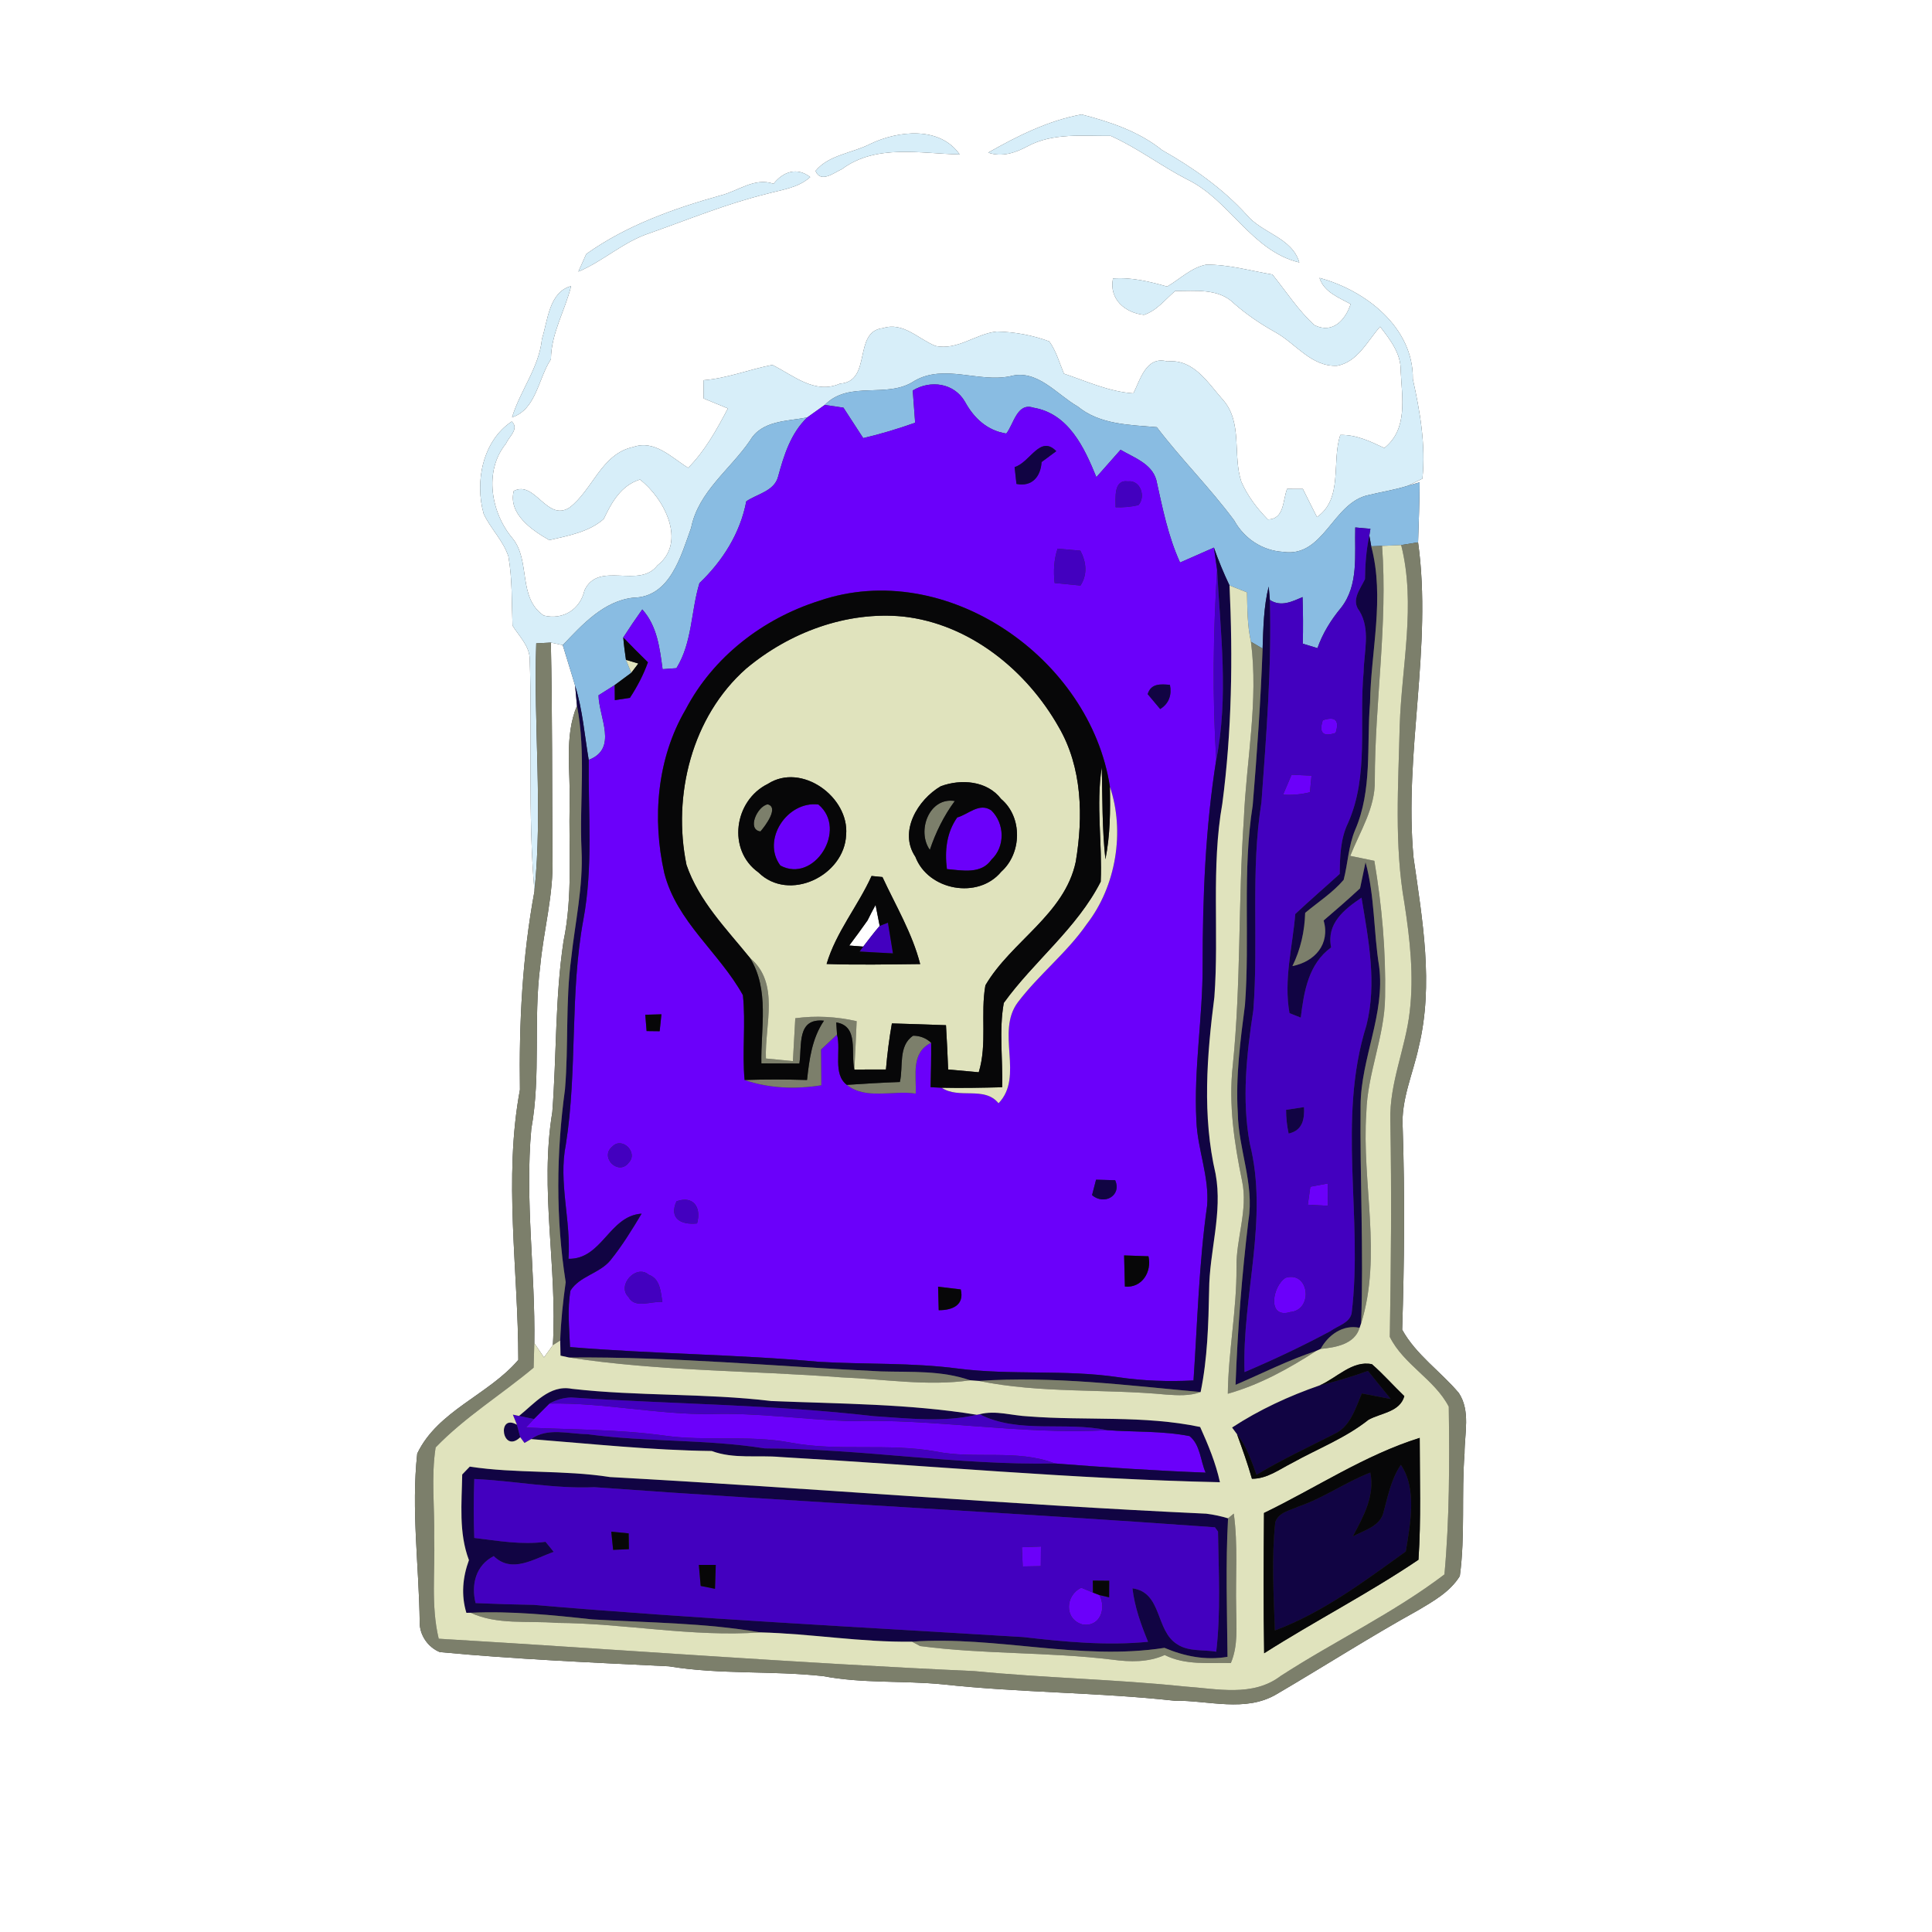 <?xml version="1.0" encoding="UTF-8" ?>
<!DOCTYPE svg PUBLIC "-//W3C//DTD SVG 1.1//EN" "http://www.w3.org/Graphics/SVG/1.1/DTD/svg11.dtd">
<svg width="250pt" height="250pt" viewBox="0 0 250 250" version="1.1" xmlns="http://www.w3.org/2000/svg">
<rect x="0" y="0" width="250" height="250" fill="#333333" stroke="none"/>
<g id="#ffffffff">
<path fill="#ffffff" opacity="1.00" d=" M 0.00 0.00 L 250.00 0.00 L 250.00 250.00 L 0.00 250.00 L 0.00 0.00 M 127.87 19.75 C 129.64 20.36 131.38 19.78 132.95 18.94 C 136.23 17.15 140.12 17.62 143.72 17.58 C 147.19 19.13 150.24 21.48 153.63 23.22 C 159.13 25.88 161.94 32.48 168.13 33.96 C 167.17 30.72 163.30 30.20 161.30 27.78 C 158.17 24.35 154.39 21.70 150.37 19.42 C 147.36 17.00 143.65 15.77 139.96 14.81 C 135.66 15.59 131.65 17.60 127.87 19.75 M 112.62 18.62 C 110.30 19.82 107.21 20.04 105.53 22.12 C 106.21 23.76 107.95 22.32 108.94 21.89 C 113.35 18.60 119.09 19.88 124.18 19.98 C 121.60 16.30 116.21 16.90 112.62 18.62 M 100.10 23.78 C 97.60 22.91 95.49 24.76 93.16 25.31 C 87.09 27.02 81.04 29.18 75.86 32.87 C 75.61 33.44 75.10 34.58 74.84 35.15 C 78.07 33.79 80.68 31.28 84.04 30.18 C 89.06 28.41 94.01 26.37 99.20 25.09 C 101.13 24.55 103.29 24.33 104.84 22.91 C 103.12 21.58 101.33 22.22 100.10 23.78 M 151.03 37.08 C 148.75 36.43 146.41 35.86 144.02 36.04 C 143.49 38.68 145.56 40.49 148.03 40.74 C 149.68 40.20 150.79 38.74 152.07 37.65 C 154.63 37.67 157.66 37.27 159.66 39.25 C 161.29 40.69 163.10 41.91 165.00 42.97 C 167.66 44.43 169.67 47.48 173.01 47.33 C 175.68 46.85 176.94 44.12 178.59 42.27 C 179.88 43.96 181.30 45.73 181.25 47.99 C 181.41 51.42 182.23 55.52 179.13 57.97 C 177.33 57.12 175.48 56.23 173.44 56.28 C 172.27 59.77 173.84 64.50 170.42 66.91 C 169.80 65.70 169.19 64.48 168.59 63.27 C 168.08 63.27 167.06 63.26 166.55 63.26 C 165.97 64.76 166.22 67.17 164.06 67.22 C 162.66 65.79 161.43 64.18 160.63 62.34 C 159.48 58.91 160.83 54.67 158.26 51.75 C 156.31 49.56 154.47 46.42 151.06 46.77 C 148.32 46.02 147.58 49.07 146.66 50.90 C 143.51 50.69 140.62 49.34 137.67 48.35 C 137.09 46.94 136.67 45.43 135.78 44.18 C 133.61 43.37 131.30 42.95 128.98 42.90 C 126.26 43.19 123.90 45.38 121.04 44.76 C 118.82 43.86 116.87 41.62 114.26 42.46 C 110.31 42.88 112.91 49.36 108.70 49.64 C 105.44 51.08 102.67 48.57 99.94 47.22 C 96.95 47.80 94.09 48.96 91.03 49.20 C 91.04 49.79 91.05 50.97 91.05 51.56 C 92.10 51.99 93.14 52.42 94.19 52.85 C 92.75 55.58 91.24 58.33 89.05 60.54 C 86.91 59.22 84.72 56.87 81.95 57.84 C 77.80 58.72 76.71 63.40 73.68 65.69 C 70.76 67.55 69.22 62.10 66.48 63.53 C 65.73 66.50 68.86 68.63 71.08 69.89 C 73.50 69.33 76.23 68.84 78.12 67.16 C 79.16 64.98 80.36 62.82 82.81 62.05 C 85.94 64.47 88.93 70.16 85.06 73.17 C 82.70 76.27 77.48 72.51 75.64 76.37 C 75.08 78.87 72.85 80.26 70.36 79.65 C 66.95 77.32 68.70 72.58 66.33 69.67 C 63.52 66.34 62.58 60.93 65.48 57.40 C 65.83 56.51 67.24 55.50 66.22 54.54 C 62.46 57.04 61.41 62.32 62.59 66.50 C 63.50 68.43 65.13 69.97 65.79 72.01 C 66.31 74.96 66.20 77.97 66.32 80.95 C 67.13 82.27 68.41 83.47 68.54 85.09 C 68.89 95.15 68.28 105.30 69.16 115.32 C 67.59 123.80 67.15 132.38 67.28 141.00 C 65.13 152.54 67.07 164.36 67.07 175.97 C 63.20 180.51 56.64 182.54 53.99 188.09 C 53.20 195.33 54.22 202.66 54.31 209.93 C 54.29 211.58 55.38 213.16 56.91 213.78 C 66.77 214.71 76.67 215.13 86.56 215.62 C 93.16 216.71 99.88 216.16 106.52 216.89 C 111.61 217.86 116.82 217.45 121.96 217.95 C 131.93 219.04 141.99 218.98 151.96 220.07 C 156.36 220.01 161.18 221.63 165.22 219.21 C 171.32 215.64 177.28 211.81 183.48 208.38 C 185.48 207.19 187.65 205.98 188.90 203.94 C 189.61 198.68 189.10 193.35 189.51 188.07 C 189.51 185.48 190.30 182.57 188.77 180.25 C 186.41 177.46 183.22 175.29 181.44 172.06 C 181.72 163.37 181.79 154.66 181.51 145.97 C 181.26 142.32 182.85 138.94 183.59 135.45 C 185.54 127.37 184.06 119.04 182.91 110.97 C 181.65 97.36 185.38 83.75 183.50 70.18 C 183.59 67.59 183.68 65.00 183.70 62.41 L 182.16 62.86 C 182.63 62.63 183.59 62.17 184.06 61.94 C 184.50 57.57 183.76 53.29 182.82 49.05 C 182.91 42.35 176.68 37.56 170.74 35.96 C 171.34 37.81 173.22 38.48 174.77 39.35 C 174.10 41.41 172.45 43.23 170.10 42.08 C 167.98 40.16 166.44 37.73 164.65 35.52 C 161.80 35.04 158.97 34.21 156.06 34.25 C 154.14 34.63 152.68 36.12 151.03 37.08 M 70.13 43.85 C 69.76 47.56 67.32 50.51 66.26 54.00 C 69.40 52.98 69.64 48.97 71.29 46.48 C 71.32 43.11 73.11 40.21 73.90 37.02 C 71.04 37.80 70.89 41.46 70.13 43.85 Z" />
<path fill="#ffffff" opacity="1.00" d=" M 71.28 83.15 C 71.79 83.25 72.31 83.36 72.82 83.48 C 73.34 85.23 73.91 86.97 74.42 88.73 C 74.48 89.37 74.60 90.66 74.66 91.31 C 72.99 95.35 73.84 99.76 73.71 103.99 C 73.58 109.93 74.14 115.94 72.92 121.79 C 71.82 129.11 72.03 136.54 71.47 143.90 C 69.81 153.91 72.14 163.99 71.54 174.06 C 71.26 174.46 70.68 175.25 70.39 175.65 C 70.08 175.19 69.45 174.26 69.14 173.80 C 69.28 164.57 67.91 155.32 68.75 146.09 C 70.01 139.13 69.00 132.03 69.90 125.04 C 70.34 120.36 71.64 115.77 71.49 111.04 C 71.43 101.74 71.48 92.44 71.28 83.15 Z" />
<path fill="#ffffff" opacity="1.00" d=" M 112.26 119.10 C 112.59 118.43 112.93 117.76 113.30 117.10 C 113.43 117.78 113.70 119.14 113.83 119.81 C 113.08 120.67 112.40 121.59 111.70 122.49 C 111.25 122.46 110.34 122.38 109.89 122.35 C 110.69 121.28 111.49 120.20 112.26 119.10 Z" />
</g>
<g id="#d7eef9ff">
<path fill="#d7eef9" opacity="1.00" d=" M 127.87 19.75 C 131.65 17.60 135.66 15.59 139.96 14.81 C 143.65 15.77 147.36 17.00 150.37 19.42 C 154.39 21.70 158.17 24.35 161.30 27.78 C 163.30 30.20 167.17 30.72 168.13 33.96 C 161.94 32.48 159.13 25.88 153.63 23.22 C 150.24 21.48 147.19 19.13 143.72 17.58 C 140.12 17.62 136.23 17.15 132.95 18.94 C 131.38 19.78 129.64 20.36 127.87 19.75 Z" />
<path fill="#d7eef9" opacity="1.00" d=" M 112.62 18.62 C 116.21 16.90 121.60 16.30 124.18 19.98 C 119.09 19.88 113.35 18.60 108.94 21.89 C 107.95 22.32 106.21 23.76 105.53 22.12 C 107.21 20.04 110.30 19.82 112.62 18.62 Z" />
<path fill="#d7eef9" opacity="1.00" d=" M 100.10 23.78 C 101.33 22.22 103.12 21.58 104.84 22.91 C 103.29 24.33 101.13 24.55 99.20 25.09 C 94.01 26.37 89.06 28.41 84.04 30.18 C 80.68 31.28 78.07 33.79 74.84 35.15 C 75.10 34.58 75.61 33.44 75.86 32.87 C 81.04 29.18 87.09 27.02 93.16 25.31 C 95.49 24.76 97.60 22.91 100.10 23.78 Z" />
<path fill="#d7eef9" opacity="1.00" d=" M 151.03 37.08 C 152.68 36.12 154.14 34.63 156.06 34.25 C 158.97 34.21 161.80 35.04 164.65 35.52 C 166.44 37.73 167.98 40.16 170.10 42.08 C 172.45 43.23 174.10 41.41 174.77 39.35 C 173.22 38.48 171.34 37.81 170.74 35.96 C 176.68 37.56 182.91 42.35 182.82 49.05 C 183.76 53.29 184.50 57.57 184.06 61.94 C 183.59 62.17 182.63 62.63 182.16 62.86 C 180.50 63.39 178.77 63.65 177.09 64.06 C 172.42 65.03 171.32 72.21 166.02 71.41 C 163.33 71.25 160.98 69.67 159.70 67.34 C 156.59 63.14 152.86 59.44 149.69 55.28 C 146.17 54.97 142.33 54.96 139.46 52.60 C 136.71 51.03 134.21 47.71 130.70 48.69 C 126.60 49.53 122.20 47.06 118.34 49.28 C 114.79 51.67 109.92 49.15 106.72 52.40 C 105.96 52.93 105.20 53.48 104.45 54.02 C 101.85 54.52 98.57 54.39 97.05 57.01 C 94.48 60.77 90.37 63.61 89.43 68.31 C 88.11 71.95 86.71 77.28 81.96 77.34 C 78.12 77.76 75.34 80.83 72.82 83.48 C 72.31 83.36 71.79 83.25 71.28 83.15 L 69.39 83.25 C 69.03 93.93 70.25 104.67 69.16 115.32 C 68.28 105.30 68.89 95.15 68.54 85.09 C 68.41 83.47 67.13 82.27 66.32 80.95 C 66.20 77.97 66.31 74.96 65.79 72.01 C 65.13 69.97 63.50 68.43 62.59 66.50 C 61.41 62.32 62.46 57.04 66.22 54.54 C 67.24 55.50 65.83 56.51 65.48 57.40 C 62.58 60.93 63.52 66.34 66.33 69.67 C 68.70 72.58 66.95 77.32 70.36 79.65 C 72.85 80.26 75.08 78.87 75.64 76.37 C 77.48 72.51 82.70 76.27 85.06 73.17 C 88.93 70.16 85.94 64.47 82.81 62.05 C 80.36 62.82 79.16 64.98 78.12 67.16 C 76.23 68.84 73.50 69.33 71.08 69.89 C 68.86 68.63 65.73 66.50 66.48 63.53 C 69.22 62.10 70.76 67.55 73.68 65.69 C 76.71 63.40 77.80 58.72 81.95 57.84 C 84.72 56.87 86.91 59.22 89.05 60.54 C 91.24 58.33 92.75 55.58 94.19 52.85 C 93.14 52.42 92.10 51.99 91.05 51.56 C 91.05 50.97 91.04 49.79 91.03 49.20 C 94.09 48.96 96.95 47.80 99.94 47.22 C 102.67 48.57 105.44 51.08 108.70 49.64 C 112.91 49.36 110.31 42.88 114.26 42.46 C 116.87 41.62 118.82 43.86 121.04 44.76 C 123.90 45.38 126.26 43.19 128.98 42.90 C 131.30 42.95 133.61 43.37 135.78 44.18 C 136.67 45.43 137.09 46.94 137.67 48.35 C 140.62 49.34 143.51 50.69 146.66 50.90 C 147.58 49.07 148.32 46.02 151.06 46.77 C 154.47 46.42 156.31 49.56 158.26 51.75 C 160.83 54.67 159.48 58.91 160.63 62.34 C 161.43 64.18 162.66 65.79 164.06 67.22 C 166.22 67.17 165.97 64.76 166.55 63.26 C 167.06 63.26 168.08 63.27 168.59 63.27 C 169.19 64.48 169.80 65.70 170.42 66.91 C 173.84 64.50 172.27 59.77 173.44 56.28 C 175.48 56.23 177.33 57.12 179.13 57.97 C 182.23 55.52 181.41 51.42 181.25 47.99 C 181.30 45.73 179.88 43.96 178.59 42.27 C 176.94 44.12 175.68 46.85 173.01 47.33 C 169.67 47.48 167.66 44.43 165.00 42.97 C 163.10 41.91 161.29 40.69 159.66 39.25 C 157.66 37.27 154.63 37.67 152.07 37.65 C 150.79 38.74 149.68 40.20 148.03 40.74 C 145.56 40.49 143.49 38.68 144.02 36.04 C 146.41 35.86 148.75 36.43 151.03 37.08 Z" />
<path fill="#d7eef9" opacity="1.00" d=" M 70.13 43.85 C 70.89 41.46 71.04 37.80 73.90 37.02 C 73.11 40.21 71.32 43.11 71.29 46.48 C 69.64 48.97 69.40 52.98 66.26 54.00 C 67.32 50.51 69.76 47.56 70.13 43.85 Z" />
</g>
<g id="#89bce2ff">
<path fill="#89bce2" opacity="1.00" d=" M 118.34 49.28 C 122.20 47.06 126.60 49.53 130.70 48.69 C 134.21 47.71 136.71 51.03 139.46 52.60 C 142.33 54.96 146.17 54.97 149.69 55.28 C 152.86 59.44 156.59 63.14 159.70 67.34 C 160.98 69.67 163.33 71.25 166.02 71.41 C 171.32 72.21 172.42 65.03 177.09 64.06 C 178.77 63.65 180.50 63.39 182.16 62.86 L 183.70 62.41 C 183.68 65.00 183.59 67.59 183.50 70.18 C 182.95 70.27 181.86 70.44 181.31 70.53 C 180.69 70.56 179.46 70.61 178.84 70.64 L 177.44 70.69 L 177.19 69.30 C 177.22 69.08 177.29 68.65 177.33 68.43 C 176.84 68.39 175.86 68.30 175.37 68.25 C 175.27 71.75 175.85 75.73 173.51 78.67 C 172.22 80.23 171.15 81.95 170.48 83.87 C 170.00 83.73 169.05 83.44 168.58 83.29 C 168.63 81.28 168.62 79.27 168.55 77.26 C 167.19 77.85 165.75 78.57 164.32 77.63 L 164.17 75.90 C 163.51 78.52 163.48 81.24 163.38 83.93 L 161.87 83.04 C 161.40 80.94 161.41 78.79 161.36 76.65 C 160.80 76.43 159.66 75.98 159.10 75.76 C 158.34 74.16 157.66 72.53 157.08 70.86 C 155.62 71.50 154.16 72.15 152.70 72.79 C 151.15 69.39 150.43 65.74 149.63 62.12 C 149.04 59.98 146.71 59.21 145.00 58.20 C 143.96 59.38 142.91 60.56 141.87 61.74 C 140.31 57.91 138.28 53.51 133.71 52.75 C 131.59 52.05 131.17 54.93 130.21 56.10 C 127.74 55.71 126.03 54.11 124.87 51.99 C 123.47 49.56 120.42 49.13 118.11 50.53 C 118.22 51.92 118.32 53.31 118.42 54.70 C 116.22 55.48 113.98 56.16 111.70 56.69 C 110.85 55.38 109.99 54.07 109.14 52.75 C 108.53 52.67 107.32 52.49 106.72 52.40 C 109.92 49.15 114.79 51.67 118.34 49.28 Z" />
<path fill="#89bce2" opacity="1.00" d=" M 97.05 57.01 C 98.57 54.39 101.85 54.52 104.45 54.02 C 102.31 56.08 101.44 58.91 100.68 61.69 C 100.19 63.56 97.97 63.91 96.57 64.87 C 95.78 69.00 93.52 72.58 90.51 75.45 C 89.40 79.08 89.60 83.11 87.53 86.46 C 87.08 86.49 86.19 86.56 85.74 86.59 C 85.37 83.87 85.04 80.99 83.11 78.86 C 82.26 80.05 81.44 81.26 80.65 82.49 C 80.73 83.46 80.86 84.42 81.00 85.38 C 81.18 85.80 81.52 86.64 81.69 87.06 C 80.97 87.59 80.26 88.12 79.54 88.65 C 79.02 88.98 77.97 89.64 77.45 89.97 C 77.50 92.84 80.00 96.87 76.18 98.33 C 75.64 95.12 75.39 91.85 74.42 88.73 C 73.91 86.97 73.34 85.23 72.82 83.48 C 75.34 80.83 78.12 77.76 81.96 77.34 C 86.71 77.28 88.11 71.95 89.43 68.31 C 90.37 63.61 94.48 60.77 97.05 57.01 Z" />
</g>
<g id="#6b00faff">
<path fill="#6b00fa" opacity="1.00" d=" M 118.11 50.53 C 120.42 49.13 123.47 49.56 124.87 51.99 C 126.03 54.11 127.74 55.71 130.21 56.10 C 131.17 54.93 131.59 52.05 133.71 52.75 C 138.28 53.51 140.31 57.91 141.87 61.74 C 142.91 60.56 143.96 59.38 145.00 58.20 C 146.71 59.21 149.04 59.98 149.63 62.12 C 150.43 65.74 151.15 69.39 152.70 72.79 C 154.16 72.15 155.62 71.50 157.08 70.86 C 157.18 71.58 157.39 73.00 157.49 73.72 C 156.99 81.90 156.87 90.12 157.38 98.31 C 155.98 107.14 155.62 116.08 155.62 125.00 C 155.64 131.67 154.46 138.31 154.81 144.99 C 154.94 148.71 156.51 152.28 156.20 156.02 C 155.14 163.51 154.95 171.09 154.44 178.63 C 151.19 178.80 147.92 178.69 144.69 178.21 C 137.82 177.19 130.83 177.98 123.94 177.09 C 117.99 176.31 111.98 176.57 106.00 176.22 C 95.28 175.24 84.50 175.21 73.76 174.31 C 73.67 171.88 73.39 169.42 73.82 167.00 C 75.00 165.13 77.57 164.79 78.97 163.10 C 80.50 161.21 81.78 159.13 83.02 157.05 C 78.83 157.32 77.91 162.98 73.56 162.89 C 73.91 157.93 72.23 153.02 73.22 148.09 C 74.74 138.45 73.71 128.60 75.49 118.98 C 76.76 112.17 76.10 105.21 76.18 98.33 C 80.00 96.87 77.50 92.84 77.45 89.97 C 77.97 89.64 79.02 88.98 79.54 88.65 C 79.54 89.14 79.56 90.11 79.56 90.60 C 80.05 90.53 81.02 90.38 81.51 90.30 C 82.45 88.86 83.26 87.33 83.84 85.70 C 82.76 84.65 81.70 83.58 80.65 82.49 C 81.44 81.26 82.26 80.05 83.11 78.86 C 85.04 80.99 85.37 83.87 85.74 86.59 C 86.19 86.56 87.08 86.49 87.53 86.46 C 89.60 83.11 89.40 79.08 90.51 75.45 C 93.52 72.58 95.78 69.00 96.57 64.87 C 97.97 63.91 100.19 63.56 100.68 61.69 C 101.44 58.91 102.31 56.08 104.45 54.02 C 105.20 53.48 105.96 52.93 106.72 52.40 C 107.32 52.49 108.53 52.67 109.14 52.75 C 109.99 54.07 110.85 55.38 111.70 56.69 C 113.98 56.16 116.22 55.48 118.42 54.70 C 118.32 53.31 118.22 51.92 118.11 50.53 M 131.29 60.44 C 131.35 60.99 131.47 62.08 131.53 62.62 C 133.53 63.02 134.66 61.69 134.78 59.79 C 135.26 59.43 136.21 58.73 136.68 58.38 C 134.58 56.22 133.30 59.85 131.29 60.44 M 144.36 65.64 C 145.36 65.68 146.34 65.59 147.31 65.36 C 148.30 64.27 147.57 62.09 145.96 62.29 C 144.07 62.02 144.37 64.46 144.36 65.64 M 136.85 71.00 C 136.37 72.44 136.30 73.94 136.47 75.44 C 137.58 75.54 138.69 75.65 139.81 75.77 C 140.75 74.33 140.57 72.73 139.80 71.26 C 139.06 71.19 137.59 71.07 136.85 71.00 M 105.99 77.75 C 98.72 80.05 92.28 85.01 88.72 91.81 C 85.01 98.13 84.37 105.92 85.96 112.97 C 87.56 119.28 93.10 123.28 96.13 128.77 C 96.52 132.41 96.01 136.10 96.35 139.75 C 99.54 140.85 102.98 140.96 106.28 140.43 C 106.26 138.89 106.25 137.35 106.24 135.81 C 106.76 135.33 107.79 134.36 108.31 133.87 C 108.87 135.95 107.72 138.97 109.58 140.38 C 112.03 142.35 115.58 141.05 118.49 141.51 C 118.60 139.13 117.83 136.24 120.49 134.93 C 120.51 136.85 120.46 138.76 120.42 140.68 C 120.78 140.70 121.49 140.73 121.85 140.75 C 124.09 142.27 127.37 140.50 129.21 142.76 C 132.56 139.30 128.80 133.54 131.72 129.68 C 134.44 126.09 138.07 123.28 140.63 119.57 C 144.43 114.68 145.58 107.56 143.62 101.80 C 141.09 85.17 122.40 72.13 105.99 77.75 M 148.51 89.82 C 148.92 90.30 149.73 91.27 150.13 91.75 C 151.29 91.02 151.64 89.90 151.39 88.62 C 150.22 88.52 148.94 88.40 148.51 89.82 M 83.50 131.31 C 83.54 131.84 83.63 132.89 83.67 133.42 C 84.10 133.42 84.94 133.44 85.36 133.44 C 85.42 132.90 85.53 131.80 85.59 131.25 C 85.06 131.27 84.02 131.30 83.50 131.31 M 79.24 148.36 C 77.53 149.74 80.05 152.21 81.36 150.44 C 82.62 149.15 80.51 147.04 79.24 148.36 M 141.83 152.65 C 141.70 153.15 141.44 154.15 141.31 154.65 C 142.89 156.01 145.18 154.70 144.30 152.72 C 143.47 152.69 142.65 152.67 141.83 152.65 M 87.54 155.45 C 86.55 157.63 88.07 158.54 90.20 158.31 C 90.80 156.18 89.67 154.67 87.54 155.45 M 145.46 162.45 C 145.49 163.79 145.52 165.13 145.56 166.48 C 147.78 166.70 149.07 164.56 148.61 162.56 C 147.56 162.52 146.51 162.48 145.46 162.45 M 81.32 167.82 C 82.15 169.41 84.32 168.32 85.71 168.48 C 85.50 167.20 85.44 165.47 83.96 164.96 C 82.33 163.53 79.78 166.31 81.32 167.82 M 121.39 166.50 C 121.41 167.51 121.44 168.53 121.47 169.54 C 123.24 169.55 124.82 168.88 124.32 166.85 C 123.34 166.73 122.37 166.62 121.39 166.50 Z" />
<path fill="#6b00fa" opacity="1.00" d=" M 171.17 93.20 C 172.80 92.66 173.35 93.21 172.83 94.84 C 171.19 95.38 170.64 94.83 171.17 93.20 Z" />
<path fill="#6b00fa" opacity="1.00" d=" M 167.13 100.25 C 167.78 100.28 169.07 100.34 169.71 100.37 C 169.66 100.91 169.55 101.98 169.50 102.52 C 168.36 102.80 167.20 102.91 166.03 102.83 C 166.39 101.97 166.76 101.11 167.13 100.25 Z" />
<path fill="#6b00fa" opacity="1.00" d=" M 100.98 112.00 C 98.52 108.70 101.83 103.62 105.90 104.10 C 109.76 107.32 105.35 114.37 100.98 112.00 Z" />
<path fill="#6b00fa" opacity="1.00" d=" M 123.86 105.78 C 125.30 105.39 126.71 103.81 128.27 104.86 C 130.01 106.55 130.10 109.55 128.29 111.24 C 126.97 113.16 124.50 112.63 122.53 112.46 C 122.23 110.12 122.47 107.76 123.86 105.78 Z" />
<path fill="#6b00fa" opacity="1.00" d=" M 169.56 153.56 C 170.12 153.46 171.25 153.25 171.81 153.14 C 171.81 153.86 171.83 155.30 171.83 156.03 C 171.18 155.99 169.88 155.92 169.23 155.89 C 169.31 155.31 169.48 154.14 169.56 153.56 Z" />
<path fill="#6b00fa" opacity="1.00" d=" M 166.36 165.34 C 169.42 164.42 169.98 169.51 166.96 169.78 C 163.89 170.70 164.66 166.39 166.36 165.34 Z" />
<path fill="#6b00fa" opacity="1.00" d=" M 71.09 181.62 C 78.11 181.48 85.02 183.06 92.03 182.98 C 98.02 182.79 103.96 183.69 109.94 183.89 C 121.06 183.54 132.10 185.69 143.24 185.06 C 146.80 185.32 150.41 185.14 153.93 185.83 C 155.33 186.96 155.33 189.01 156.01 190.56 C 149.50 190.31 142.99 189.88 136.49 189.37 C 131.57 187.48 126.18 188.86 121.09 187.82 C 114.86 186.70 108.48 187.85 102.26 186.67 C 96.89 185.66 91.40 186.53 86.00 185.77 C 80.05 184.95 74.04 185.00 68.06 184.72 C 68.32 184.44 68.83 183.89 69.09 183.62 C 69.59 183.12 70.59 182.12 71.09 181.62 Z" />
<path fill="#6b00fa" opacity="1.00" d=" M 132.23 200.21 C 132.85 200.18 134.08 200.14 134.70 200.12 C 134.70 200.75 134.69 202.03 134.68 202.66 C 134.10 202.67 132.93 202.69 132.34 202.70 C 132.31 202.07 132.26 200.83 132.23 200.21 Z" />
<path fill="#6b00fa" opacity="1.00" d=" M 140.05 210.20 C 137.68 209.51 137.84 206.42 139.92 205.45 L 141.43 206.08 C 141.64 206.16 142.05 206.32 142.26 206.40 C 143.20 208.14 142.34 210.60 140.05 210.20 Z" />
</g>
<g id="#110443ff">
<path fill="#110443" opacity="1.00" d=" M 131.29 60.44 C 133.30 59.85 134.58 56.22 136.68 58.38 C 136.21 58.73 135.26 59.43 134.78 59.79 C 134.66 61.69 133.53 63.02 131.53 62.62 C 131.47 62.08 131.35 60.99 131.29 60.44 Z" />
<path fill="#110443" opacity="1.00" d=" M 176.63 74.94 C 176.65 73.05 176.79 71.16 177.19 69.30 L 177.44 70.69 C 179.21 77.39 177.39 84.21 177.28 90.98 C 176.83 96.45 177.60 102.24 175.35 107.40 C 174.49 109.46 174.42 111.71 173.87 113.85 C 172.45 115.52 170.57 116.72 168.89 118.12 C 168.82 120.51 168.30 122.85 167.24 125.01 C 170.14 124.43 172.14 122.18 171.28 119.11 C 172.87 117.75 174.45 116.38 175.99 114.95 C 176.17 114.11 176.52 112.42 176.70 111.57 C 177.91 115.96 177.73 120.57 178.46 125.05 C 179.26 131.21 176.10 136.94 176.06 143.04 C 175.96 152.44 176.47 161.84 176.13 171.24 L 175.93 171.82 C 173.79 171.36 171.87 172.74 170.89 174.55 L 170.33 174.80 C 166.73 175.99 163.35 177.71 159.88 179.20 C 160.14 172.08 160.70 164.97 161.55 157.90 C 162.32 153.18 160.24 148.69 160.17 144.02 C 159.88 139.33 160.50 134.66 161.10 130.03 C 161.75 121.44 160.74 112.76 162.10 104.21 C 162.66 97.46 163.13 90.70 163.38 83.93 C 163.48 81.24 163.51 78.52 164.17 75.90 L 164.32 77.63 C 164.56 86.38 163.86 95.11 163.23 103.82 C 161.80 112.73 162.87 121.77 162.18 130.72 C 161.31 136.41 160.67 142.25 161.72 147.97 C 164.19 157.75 160.71 167.66 161.04 177.55 C 164.82 175.94 168.53 174.19 172.15 172.25 C 173.08 171.55 174.60 171.24 174.90 169.95 C 176.41 157.58 172.99 144.83 176.81 132.70 C 178.20 127.24 177.08 121.60 176.18 116.16 C 173.92 117.68 171.62 119.52 172.25 122.59 C 169.31 124.74 168.73 128.29 168.32 131.68 C 167.96 131.53 167.22 131.24 166.86 131.10 C 166.09 126.76 167.25 122.55 167.61 118.27 C 169.49 116.51 171.45 114.82 173.36 113.08 C 173.39 110.85 173.44 108.56 174.43 106.51 C 177.17 100.36 175.84 93.47 176.45 86.98 C 176.50 84.34 177.37 81.48 175.91 79.06 C 174.79 77.66 176.02 76.23 176.63 74.94 Z" />
<path fill="#110443" opacity="1.00" d=" M 157.08 70.86 C 157.66 72.53 158.34 74.16 159.10 75.76 C 159.54 85.17 159.40 94.63 158.17 103.98 C 156.70 112.25 157.76 120.69 157.14 129.01 C 156.17 136.59 155.55 144.40 157.30 151.91 C 158.23 156.95 156.48 161.94 156.46 166.98 C 156.37 171.38 156.25 175.80 155.36 180.13 C 145.82 179.26 136.26 178.04 126.66 178.69 C 126.38 178.67 125.82 178.63 125.54 178.61 C 121.83 177.31 117.88 177.57 114.02 177.46 C 100.56 176.83 87.11 175.54 73.63 175.66 C 73.35 175.60 72.80 175.48 72.53 175.42 C 72.52 174.93 72.50 173.95 72.49 173.46 C 72.58 170.93 72.85 168.41 73.20 165.91 C 71.90 157.67 71.98 149.21 73.11 140.95 C 73.58 135.32 73.16 129.64 73.91 124.03 C 74.41 119.36 75.48 114.73 75.25 110.01 C 74.96 103.77 75.86 97.48 74.66 91.31 C 74.60 90.66 74.48 89.37 74.42 88.73 C 75.39 91.85 75.64 95.12 76.18 98.33 C 76.10 105.21 76.76 112.17 75.49 118.98 C 73.71 128.60 74.74 138.45 73.22 148.09 C 72.23 153.02 73.91 157.93 73.56 162.89 C 77.91 162.98 78.83 157.32 83.02 157.05 C 81.78 159.13 80.50 161.21 78.97 163.10 C 77.57 164.79 75.00 165.13 73.82 167.00 C 73.39 169.42 73.67 171.88 73.76 174.31 C 84.50 175.21 95.28 175.24 106.00 176.22 C 111.98 176.57 117.99 176.31 123.94 177.09 C 130.83 177.98 137.82 177.19 144.69 178.21 C 147.92 178.69 151.19 178.80 154.44 178.63 C 154.95 171.09 155.14 163.51 156.20 156.02 C 156.51 152.28 154.94 148.71 154.81 144.99 C 154.46 138.31 155.64 131.67 155.62 125.00 C 155.62 116.08 155.98 107.14 157.38 98.31 C 159.00 90.17 157.93 81.91 157.49 73.72 C 157.39 73.00 157.18 71.58 157.08 70.86 Z" />
<path fill="#110443" opacity="1.00" d=" M 148.51 89.82 C 148.94 88.40 150.22 88.52 151.39 88.62 C 151.64 89.90 151.29 91.02 150.13 91.75 C 149.73 91.27 148.92 90.30 148.51 89.82 Z" />
<path fill="#110443" opacity="1.00" d=" M 166.42 143.61 C 167.00 143.52 168.16 143.35 168.74 143.26 C 168.81 144.83 168.56 146.28 166.75 146.68 C 166.53 145.67 166.42 144.65 166.42 143.61 Z" />
<path fill="#110443" opacity="1.00" d=" M 141.83 152.65 C 142.65 152.67 143.47 152.69 144.30 152.72 C 145.18 154.70 142.89 156.01 141.31 154.65 C 141.44 154.15 141.70 153.15 141.83 152.65 Z" />
<path fill="#110443" opacity="1.00" d=" M 170.78 179.26 C 172.89 178.75 174.97 178.14 177.01 177.39 C 178.00 178.60 178.98 179.81 179.96 181.03 C 178.71 180.79 177.46 180.55 176.22 180.31 C 175.38 182.25 174.74 184.62 172.63 185.57 C 169.26 187.29 165.82 188.88 162.59 190.84 C 161.93 189.01 161.30 187.13 160.07 185.59 L 159.43 184.72 C 162.94 182.42 166.82 180.63 170.78 179.26 Z" />
<path fill="#110443" opacity="1.00" d=" M 67.16 183.22 C 69.15 181.64 71.11 179.15 73.99 179.71 C 82.56 180.69 91.22 180.26 99.79 181.29 C 108.66 181.66 117.64 181.64 126.39 183.07 C 122.02 184.09 117.48 183.53 113.05 183.25 C 100.05 181.74 86.96 181.70 73.91 180.83 C 72.92 180.86 71.98 181.13 71.09 181.62 C 70.59 182.12 69.59 183.12 69.09 183.62 L 67.16 183.22 Z" />
<path fill="#110443" opacity="1.00" d=" M 126.76 183.00 C 128.86 182.46 130.96 183.19 133.07 183.28 C 140.47 183.86 148.00 183.11 155.30 184.65 C 156.34 186.96 157.32 189.31 157.86 191.80 C 138.87 191.38 119.96 189.62 101.02 188.54 C 98.06 188.27 94.94 188.82 92.10 187.76 C 84.27 187.66 76.51 186.83 68.73 186.22 C 70.84 184.68 73.59 185.56 75.98 185.58 C 83.61 186.62 91.34 186.21 98.95 187.42 C 111.49 187.46 123.93 189.62 136.49 189.37 C 142.99 189.88 149.50 190.31 156.01 190.56 C 155.33 189.01 155.33 186.96 153.93 185.83 C 150.41 185.14 146.80 185.32 143.24 185.06 C 137.81 183.91 131.79 185.57 126.76 183.00 Z" />
<path fill="#110443" opacity="1.00" d=" M 67.32 185.98 C 64.97 188.22 64.23 182.83 66.89 184.36 C 67.00 184.76 67.21 185.57 67.32 185.98 Z" />
<path fill="#110443" opacity="1.00" d=" M 59.81 190.80 C 60.05 190.55 60.54 190.04 60.79 189.78 C 66.80 190.70 72.92 190.19 78.93 191.13 C 104.66 192.54 130.33 194.68 156.09 195.87 C 157.05 195.99 157.99 196.19 158.91 196.47 C 158.58 202.43 158.78 208.42 158.84 214.39 C 156.04 214.88 153.27 214.33 150.68 213.23 C 139.81 214.93 128.93 211.66 118.01 212.43 C 111.44 212.53 104.94 211.39 98.38 211.23 C 91.20 209.99 83.89 209.98 76.64 209.55 C 71.41 208.98 66.16 208.45 60.90 208.69 L 60.35 208.70 C 59.65 206.41 59.87 204.09 60.68 201.88 C 59.34 198.34 59.75 194.51 59.81 190.80 M 61.37 191.38 C 61.28 193.92 61.27 196.47 61.37 199.01 C 64.45 199.38 67.49 199.93 70.59 199.51 C 70.85 199.83 71.39 200.49 71.65 200.81 C 69.14 201.68 66.26 203.67 63.89 201.36 C 61.57 202.54 60.94 205.05 61.54 207.44 C 64.04 207.55 66.55 207.63 69.06 207.67 C 90.14 209.48 111.32 210.54 132.45 211.84 C 137.78 212.46 143.21 212.97 148.56 212.45 C 147.64 210.22 146.82 207.93 146.54 205.53 C 150.42 206.06 149.48 211.00 152.32 212.76 C 153.80 213.75 155.70 213.44 157.38 213.73 C 157.98 208.58 157.69 203.36 157.61 198.18 L 157.21 197.63 C 130.47 195.69 103.64 194.38 76.91 192.44 C 71.68 192.67 66.56 191.61 61.37 191.38 Z" />
<path fill="#110443" opacity="1.00" d=" M 181.27 189.55 C 183.40 192.66 182.48 197.23 181.91 200.76 C 176.56 204.60 171.21 208.65 164.97 210.98 C 164.81 206.32 164.52 201.62 165.02 196.97 C 165.46 195.67 166.94 195.46 168.01 194.95 C 171.28 193.84 174.11 191.79 177.32 190.55 C 177.92 193.59 176.42 196.24 175.05 198.82 C 176.43 198.04 178.31 197.62 178.94 195.98 C 179.57 193.78 179.95 191.48 181.27 189.55 Z" />
</g>
<g id="#4300bfff">
<path fill="#4300bf" opacity="1.00" d=" M 144.36 65.64 C 144.37 64.46 144.07 62.02 145.96 62.29 C 147.57 62.09 148.30 64.27 147.31 65.36 C 146.34 65.59 145.36 65.68 144.36 65.64 Z" />
<path fill="#4300bf" opacity="1.00" d=" M 175.37 68.25 C 175.86 68.30 176.84 68.39 177.33 68.43 C 177.29 68.65 177.22 69.08 177.19 69.30 C 176.79 71.16 176.65 73.05 176.63 74.94 C 176.02 76.23 174.79 77.66 175.91 79.06 C 177.37 81.48 176.50 84.34 176.45 86.98 C 175.84 93.47 177.17 100.36 174.43 106.51 C 173.44 108.56 173.39 110.85 173.36 113.08 C 171.45 114.82 169.49 116.51 167.61 118.27 C 167.25 122.55 166.09 126.76 166.86 131.10 C 167.22 131.24 167.96 131.53 168.32 131.68 C 168.73 128.29 169.31 124.74 172.25 122.59 C 171.62 119.52 173.92 117.68 176.18 116.16 C 177.08 121.60 178.20 127.24 176.81 132.70 C 172.99 144.83 176.41 157.58 174.90 169.95 C 174.60 171.24 173.08 171.55 172.15 172.25 C 168.53 174.19 164.82 175.94 161.04 177.55 C 160.71 167.66 164.19 157.75 161.72 147.97 C 160.67 142.25 161.31 136.41 162.18 130.72 C 162.87 121.77 161.80 112.73 163.23 103.82 C 163.86 95.11 164.56 86.38 164.32 77.63 C 165.75 78.57 167.19 77.85 168.55 77.26 C 168.62 79.27 168.63 81.28 168.58 83.29 C 169.05 83.44 170.00 83.73 170.48 83.87 C 171.15 81.95 172.22 80.23 173.51 78.67 C 175.85 75.73 175.27 71.75 175.37 68.25 M 171.17 93.20 C 170.64 94.83 171.19 95.38 172.83 94.84 C 173.35 93.21 172.80 92.66 171.17 93.20 M 167.13 100.25 C 166.76 101.11 166.39 101.97 166.03 102.83 C 167.20 102.91 168.36 102.80 169.50 102.52 C 169.55 101.98 169.66 100.91 169.71 100.37 C 169.07 100.34 167.78 100.28 167.13 100.25 M 166.42 143.61 C 166.42 144.65 166.53 145.67 166.75 146.68 C 168.56 146.28 168.81 144.83 168.74 143.26 C 168.16 143.35 167.00 143.52 166.42 143.61 M 169.56 153.56 C 169.48 154.14 169.31 155.31 169.23 155.89 C 169.88 155.92 171.18 155.99 171.83 156.03 C 171.83 155.30 171.81 153.86 171.81 153.14 C 171.25 153.25 170.12 153.46 169.56 153.56 M 166.36 165.34 C 164.66 166.39 163.89 170.70 166.96 169.78 C 169.98 169.51 169.42 164.42 166.36 165.34 Z" />
<path fill="#4300bf" opacity="1.00" d=" M 136.85 71.00 C 137.59 71.07 139.06 71.19 139.80 71.26 C 140.57 72.73 140.75 74.33 139.81 75.77 C 138.69 75.65 137.58 75.54 136.47 75.44 C 136.30 73.94 136.37 72.44 136.85 71.00 Z" />
<path fill="#4300bf" opacity="1.00" d=" M 157.49 73.72 C 157.93 81.91 159.00 90.17 157.38 98.31 C 156.87 90.12 156.99 81.90 157.49 73.72 Z" />
<path fill="#4300bf" opacity="1.00" d=" M 111.70 122.49 C 112.40 121.59 113.08 120.67 113.83 119.81 L 114.90 119.39 C 115.12 120.71 115.34 122.04 115.55 123.37 C 114.10 123.29 112.66 123.22 111.22 123.13 L 111.70 122.49 Z" />
<path fill="#4300bf" opacity="1.00" d=" M 79.24 148.36 C 80.51 147.04 82.62 149.15 81.36 150.44 C 80.05 152.21 77.53 149.74 79.24 148.36 Z" />
<path fill="#4300bf" opacity="1.00" d=" M 87.54 155.45 C 89.67 154.67 90.80 156.18 90.20 158.31 C 88.07 158.54 86.55 157.63 87.54 155.45 Z" />
<path fill="#4300bf" opacity="1.00" d=" M 81.32 167.82 C 79.78 166.31 82.33 163.53 83.96 164.96 C 85.44 165.47 85.50 167.20 85.71 168.48 C 84.32 168.32 82.15 169.41 81.32 167.82 Z" />
<path fill="#4300bf" opacity="1.00" d=" M 71.09 181.62 C 71.98 181.13 72.92 180.86 73.91 180.83 C 86.96 181.70 100.05 181.74 113.05 183.25 C 117.48 183.53 122.02 184.09 126.39 183.07 C 126.48 183.05 126.67 183.02 126.76 183.00 C 131.79 185.57 137.81 183.91 143.24 185.06 C 132.10 185.69 121.06 183.54 109.94 183.89 C 103.96 183.69 98.02 182.79 92.03 182.98 C 85.02 183.06 78.11 181.48 71.09 181.62 Z" />
<path fill="#4300bf" opacity="1.00" d=" M 66.36 183.05 L 67.16 183.22 L 69.09 183.62 C 68.83 183.89 68.32 184.44 68.06 184.72 C 74.04 185.00 80.05 184.95 86.00 185.77 C 91.40 186.53 96.89 185.66 102.26 186.67 C 108.48 187.85 114.86 186.70 121.09 187.82 C 126.18 188.86 131.57 187.48 136.49 189.37 C 123.93 189.62 111.49 187.46 98.95 187.42 C 91.34 186.21 83.61 186.62 75.98 185.58 C 73.59 185.56 70.84 184.68 68.73 186.22 L 67.87 186.72 L 67.32 185.98 C 67.21 185.57 67.00 184.76 66.89 184.36 L 66.36 183.05 Z" />
<path fill="#4300bf" opacity="1.00" d=" M 61.37 191.38 C 66.56 191.61 71.68 192.67 76.91 192.44 C 103.64 194.38 130.47 195.69 157.21 197.63 L 157.61 198.18 C 157.69 203.36 157.98 208.58 157.38 213.73 C 155.70 213.44 153.80 213.75 152.32 212.76 C 149.48 211.00 150.42 206.06 146.54 205.53 C 146.82 207.93 147.64 210.22 148.56 212.45 C 143.21 212.97 137.78 212.46 132.45 211.84 C 111.32 210.54 90.14 209.48 69.06 207.67 C 66.55 207.63 64.04 207.55 61.54 207.44 C 60.94 205.05 61.57 202.54 63.89 201.36 C 66.26 203.67 69.14 201.68 71.65 200.81 C 71.39 200.49 70.85 199.83 70.59 199.51 C 67.49 199.93 64.45 199.38 61.37 199.01 C 61.27 196.47 61.28 193.92 61.37 191.38 M 79.10 198.20 C 79.16 198.79 79.28 199.96 79.34 200.55 C 79.85 200.53 80.87 200.49 81.38 200.46 C 81.37 199.95 81.36 198.93 81.35 198.42 C 80.79 198.37 79.66 198.26 79.10 198.20 M 132.23 200.21 C 132.26 200.83 132.31 202.07 132.34 202.70 C 132.93 202.69 134.10 202.67 134.68 202.66 C 134.69 202.03 134.70 200.75 134.70 200.12 C 134.08 200.14 132.85 200.18 132.23 200.21 M 90.43 202.50 C 90.51 203.41 90.59 204.31 90.67 205.22 C 91.14 205.32 92.06 205.50 92.52 205.59 C 92.55 204.56 92.59 203.53 92.62 202.50 C 92.07 202.50 90.97 202.50 90.43 202.50 M 141.41 204.53 C 141.41 204.92 141.43 205.69 141.43 206.08 L 139.92 205.45 C 137.84 206.42 137.68 209.51 140.05 210.20 C 142.34 210.60 143.20 208.14 142.26 206.40 C 142.58 206.47 143.21 206.62 143.52 206.69 C 143.52 206.16 143.53 205.08 143.53 204.55 C 143.00 204.54 141.94 204.54 141.41 204.53 Z" />
</g>
<g id="#7c7f6bff">
<path fill="#7c7f6b" opacity="1.00" d=" M 181.31 70.53 C 181.86 70.44 182.95 70.27 183.50 70.18 C 185.38 83.75 181.65 97.36 182.91 110.97 C 184.06 119.04 185.54 127.37 183.59 135.45 C 182.85 138.94 181.26 142.32 181.51 145.97 C 181.79 154.66 181.72 163.37 181.44 172.06 C 183.22 175.29 186.41 177.46 188.77 180.25 C 190.30 182.57 189.51 185.48 189.51 188.07 C 189.10 193.35 189.61 198.68 188.90 203.94 C 187.65 205.98 185.48 207.19 183.48 208.38 C 177.28 211.81 171.32 215.64 165.22 219.21 C 161.18 221.63 156.36 220.01 151.96 220.07 C 141.99 218.98 131.93 219.04 121.96 217.95 C 116.82 217.45 111.61 217.86 106.52 216.89 C 99.88 216.16 93.16 216.71 86.56 215.62 C 76.67 215.13 66.77 214.71 56.91 213.78 C 55.38 213.16 54.29 211.58 54.31 209.93 C 54.22 202.66 53.20 195.33 53.99 188.09 C 56.64 182.54 63.20 180.51 67.07 175.97 C 67.07 164.36 65.13 152.54 67.28 141.00 C 67.15 132.38 67.59 123.80 69.16 115.32 C 70.25 104.67 69.03 93.93 69.39 83.25 L 71.28 83.15 C 71.48 92.44 71.43 101.74 71.49 111.04 C 71.64 115.77 70.34 120.36 69.90 125.04 C 69.00 132.03 70.01 139.13 68.75 146.09 C 67.91 155.32 69.28 164.57 69.14 173.80 C 69.12 174.60 69.07 176.19 69.05 176.98 C 64.87 180.48 60.15 183.37 56.37 187.30 C 55.77 191.15 56.26 195.08 56.18 198.97 C 56.32 203.32 55.74 207.76 56.77 212.05 C 79.87 213.42 102.96 215.20 126.08 216.24 C 135.13 217.13 144.23 217.29 153.28 218.23 C 157.45 218.51 162.11 219.63 165.73 216.86 C 172.70 212.35 180.30 208.75 186.91 203.73 C 187.57 196.54 187.57 189.24 187.47 182.02 C 185.63 178.48 181.61 176.57 179.84 172.99 C 180.00 163.65 180.08 154.31 179.91 144.97 C 179.78 140.13 181.88 135.65 182.42 130.90 C 182.97 126.24 182.45 121.54 181.74 116.93 C 180.40 109.34 180.95 101.60 181.12 93.94 C 181.37 86.16 183.25 78.22 181.31 70.53 Z" />
<path fill="#7c7f6b" opacity="1.00" d=" M 177.44 70.69 L 178.84 70.64 C 179.59 80.80 177.90 90.87 177.90 101.01 C 177.96 104.56 175.99 107.57 174.72 110.75 C 175.50 110.91 177.06 111.23 177.84 111.39 C 178.82 117.18 179.34 123.07 179.23 128.96 C 179.19 134.09 176.93 138.88 176.80 144.01 C 176.19 153.05 178.87 162.42 176.13 171.24 C 176.47 161.84 175.96 152.44 176.06 143.04 C 176.10 136.94 179.26 131.21 178.46 125.05 C 177.73 120.57 177.91 115.96 176.70 111.57 C 176.52 112.42 176.17 114.11 175.99 114.95 C 174.45 116.38 172.87 117.75 171.28 119.11 C 172.14 122.18 170.14 124.43 167.24 125.01 C 168.30 122.85 168.82 120.51 168.89 118.12 C 170.57 116.72 172.45 115.52 173.87 113.85 C 174.42 111.71 174.49 109.46 175.35 107.40 C 177.60 102.24 176.83 96.45 177.28 90.98 C 177.39 84.21 179.21 77.39 177.44 70.69 Z" />
<path fill="#7c7f6b" opacity="1.00" d=" M 161.87 83.04 L 163.38 83.93 C 163.13 90.70 162.66 97.46 162.10 104.21 C 160.74 112.76 161.75 121.44 161.10 130.03 C 160.50 134.66 159.88 139.33 160.17 144.02 C 160.24 148.69 162.32 153.18 161.55 157.90 C 160.70 164.97 160.14 172.08 159.88 179.20 C 163.35 177.71 166.73 175.99 170.33 174.80 C 166.76 177.11 163.00 179.19 158.88 180.35 C 158.94 174.89 160.04 169.50 160.00 164.04 C 159.93 160.26 161.53 156.56 160.72 152.79 C 159.71 147.89 158.96 142.87 159.52 137.87 C 160.60 127.29 160.21 116.64 160.95 106.04 C 161.27 98.39 162.87 90.70 161.87 83.04 Z" />
<path fill="#7c7f6b" opacity="1.00" d=" M 74.66 91.31 C 75.86 97.48 74.96 103.77 75.25 110.01 C 75.48 114.73 74.41 119.36 73.91 124.03 C 73.16 129.64 73.58 135.32 73.11 140.95 C 71.98 149.21 71.90 157.67 73.20 165.91 C 72.85 168.41 72.58 170.93 72.49 173.46 L 71.54 174.06 C 72.14 163.99 69.81 153.91 71.47 143.90 C 72.03 136.54 71.82 129.11 72.92 121.79 C 74.14 115.94 73.58 109.93 73.71 103.99 C 73.84 99.76 72.99 95.35 74.66 91.31 Z" />
<path fill="#7c7f6b" opacity="1.00" d=" M 99.34 104.08 C 100.83 104.47 99.03 106.87 98.40 107.59 C 96.61 107.35 98.00 104.31 99.34 104.08 Z" />
<path fill="#7c7f6b" opacity="1.00" d=" M 120.32 109.97 C 118.60 107.54 120.22 103.11 123.55 103.65 C 122.13 105.57 121.08 107.71 120.32 109.97 Z" />
<path fill="#7c7f6b" opacity="1.00" d=" M 97.05 123.96 C 100.95 127.20 98.94 132.62 99.11 136.97 C 99.98 137.05 101.72 137.22 102.60 137.31 C 102.70 135.45 102.81 133.61 102.91 131.76 C 105.56 131.40 108.24 131.55 110.85 132.14 C 110.77 134.22 110.66 136.31 110.55 138.40 C 110.05 136.24 111.18 132.78 108.21 132.30 L 108.31 133.87 C 107.79 134.36 106.76 135.33 106.24 135.81 C 106.25 137.35 106.26 138.89 106.28 140.43 C 102.98 140.96 99.54 140.85 96.35 139.75 C 99.05 139.66 101.74 139.67 104.43 139.75 C 104.72 137.08 105.07 134.36 106.62 132.08 C 103.06 131.71 103.80 135.26 103.44 137.62 C 101.80 137.62 100.16 137.61 98.52 137.60 C 98.43 133.04 99.60 128.08 97.05 123.96 Z" />
<path fill="#7c7f6b" opacity="1.00" d=" M 118.16 134.02 C 119.05 134.02 119.83 134.33 120.49 134.93 C 117.83 136.24 118.60 139.13 118.49 141.51 C 115.58 141.05 112.03 142.35 109.58 140.38 C 111.86 140.23 114.15 140.09 116.44 140.01 C 116.91 138.04 116.19 135.33 118.16 134.02 Z" />
<path fill="#7c7f6b" opacity="1.00" d=" M 170.89 174.55 C 171.87 172.74 173.79 171.36 175.93 171.82 C 175.28 173.97 172.80 174.36 170.89 174.55 Z" />
<path fill="#7c7f6b" opacity="1.00" d=" M 73.63 175.66 C 87.11 175.54 100.56 176.83 114.02 177.46 C 117.88 177.57 121.83 177.31 125.54 178.61 C 119.99 179.40 114.43 178.45 108.88 178.23 C 97.14 177.33 85.28 177.45 73.63 175.66 Z" />
<path fill="#7c7f6b" opacity="1.00" d=" M 126.66 178.69 C 136.26 178.04 145.82 179.26 155.36 180.13 C 153.94 180.66 152.40 180.56 150.92 180.46 C 142.84 179.69 134.65 180.33 126.66 178.69 Z" />
<path fill="#7c7f6b" opacity="1.00" d=" M 158.91 196.47 L 159.65 195.86 C 160.21 199.91 159.86 204.00 159.96 208.06 C 159.97 210.45 160.24 212.93 159.27 215.20 C 156.39 215.14 153.38 215.50 150.71 214.16 C 148.57 215.12 146.23 215.07 143.95 214.76 C 135.68 213.75 127.32 214.09 119.06 213.00 C 118.80 212.85 118.28 212.57 118.01 212.43 C 128.93 211.66 139.81 214.93 150.68 213.23 C 153.27 214.33 156.04 214.88 158.84 214.39 C 158.78 208.42 158.58 202.43 158.91 196.47 Z" />
<path fill="#7c7f6b" opacity="1.00" d=" M 60.90 208.69 C 66.16 208.45 71.41 208.98 76.64 209.55 C 83.89 209.98 91.20 209.99 98.38 211.23 C 89.57 211.86 80.81 210.05 72.00 210.00 C 68.32 209.70 64.32 210.29 60.90 208.69 Z" />
</g>
<g id="#e0e3bdff">
<path fill="#e0e3bd" opacity="1.00" d=" M 178.84 70.64 C 179.46 70.61 180.69 70.56 181.31 70.53 C 183.25 78.22 181.37 86.16 181.12 93.94 C 180.95 101.60 180.40 109.34 181.74 116.93 C 182.45 121.54 182.97 126.24 182.42 130.90 C 181.88 135.65 179.78 140.13 179.91 144.97 C 180.08 154.31 180.00 163.65 179.84 172.99 C 181.61 176.57 185.63 178.48 187.47 182.02 C 187.57 189.24 187.57 196.54 186.91 203.73 C 180.30 208.75 172.70 212.35 165.73 216.86 C 162.11 219.63 157.45 218.51 153.28 218.23 C 144.23 217.29 135.13 217.13 126.08 216.24 C 102.96 215.20 79.87 213.42 56.77 212.05 C 55.74 207.76 56.32 203.32 56.18 198.97 C 56.26 195.08 55.77 191.15 56.37 187.30 C 60.15 183.37 64.87 180.48 69.05 176.98 C 69.07 176.19 69.12 174.60 69.14 173.80 C 69.45 174.26 70.08 175.19 70.39 175.65 C 70.68 175.25 71.26 174.46 71.54 174.06 L 72.49 173.46 C 72.50 173.95 72.52 174.93 72.53 175.42 C 72.80 175.48 73.35 175.60 73.63 175.66 C 85.28 177.45 97.14 177.33 108.88 178.23 C 114.43 178.45 119.99 179.40 125.54 178.61 C 125.82 178.63 126.38 178.67 126.66 178.69 C 134.65 180.33 142.84 179.69 150.92 180.46 C 152.40 180.56 153.94 180.66 155.36 180.13 C 156.25 175.80 156.37 171.38 156.46 166.98 C 156.48 161.94 158.23 156.95 157.30 151.91 C 155.55 144.40 156.17 136.59 157.14 129.01 C 157.76 120.69 156.70 112.25 158.17 103.98 C 159.40 94.63 159.54 85.17 159.10 75.76 C 159.66 75.98 160.80 76.43 161.36 76.65 C 161.41 78.79 161.40 80.94 161.87 83.04 C 162.87 90.70 161.27 98.39 160.95 106.04 C 160.21 116.64 160.60 127.29 159.52 137.87 C 158.96 142.87 159.71 147.89 160.72 152.79 C 161.53 156.56 159.93 160.26 160.00 164.04 C 160.04 169.50 158.94 174.89 158.88 180.35 C 163.00 179.19 166.76 177.11 170.33 174.80 L 170.89 174.55 C 172.80 174.36 175.28 173.97 175.93 171.82 L 176.13 171.24 C 178.87 162.42 176.19 153.05 176.80 144.01 C 176.93 138.88 179.19 134.09 179.23 128.96 C 179.34 123.07 178.82 117.18 177.84 111.39 C 177.06 111.23 175.50 110.91 174.72 110.75 C 175.99 107.57 177.96 104.56 177.90 101.01 C 177.90 90.87 179.59 80.80 178.84 70.64 M 170.78 179.26 C 166.82 180.63 162.94 182.42 159.43 184.72 L 160.07 185.59 C 160.76 187.49 161.45 189.40 162.00 191.35 C 163.95 191.37 165.54 190.14 167.21 189.30 C 170.51 187.46 174.10 186.09 177.08 183.72 C 178.69 182.83 181.14 182.73 181.72 180.66 C 180.30 179.30 179.01 177.82 177.53 176.53 C 175.01 175.99 172.96 178.32 170.78 179.26 M 67.16 183.22 L 66.36 183.05 L 66.89 184.36 C 64.23 182.83 64.97 188.22 67.32 185.98 L 67.87 186.72 L 68.73 186.22 C 76.51 186.83 84.27 187.66 92.10 187.76 C 94.94 188.82 98.06 188.27 101.02 188.54 C 119.96 189.62 138.87 191.38 157.86 191.80 C 157.32 189.31 156.34 186.96 155.30 184.65 C 148.00 183.11 140.47 183.86 133.07 183.28 C 130.96 183.19 128.86 182.46 126.76 183.00 C 126.67 183.02 126.48 183.05 126.39 183.07 C 117.64 181.64 108.66 181.66 99.79 181.29 C 91.22 180.26 82.56 180.69 73.99 179.71 C 71.11 179.15 69.15 181.64 67.16 183.22 M 163.56 195.78 C 163.52 201.83 163.48 207.88 163.58 213.93 C 170.15 209.75 177.11 206.18 183.55 201.83 C 183.90 196.59 183.71 191.32 183.71 186.06 C 176.61 188.28 170.27 192.54 163.56 195.78 M 59.81 190.80 C 59.75 194.51 59.34 198.34 60.68 201.88 C 59.87 204.09 59.65 206.41 60.35 208.70 L 60.90 208.69 C 64.32 210.29 68.32 209.70 72.00 210.00 C 80.81 210.05 89.57 211.86 98.38 211.23 C 104.94 211.39 111.44 212.53 118.01 212.43 C 118.28 212.57 118.80 212.85 119.06 213.00 C 127.32 214.09 135.68 213.75 143.95 214.76 C 146.23 215.07 148.57 215.12 150.71 214.16 C 153.38 215.50 156.39 215.14 159.27 215.20 C 160.24 212.93 159.97 210.45 159.96 208.06 C 159.86 204.00 160.21 199.91 159.65 195.86 L 158.91 196.47 C 157.99 196.19 157.05 195.99 156.09 195.87 C 130.33 194.68 104.66 192.54 78.93 191.13 C 72.92 190.19 66.80 190.70 60.79 189.78 C 60.54 190.04 60.05 190.55 59.81 190.80 Z" />
<path fill="#e0e3bd" opacity="1.00" d=" M 96.55 86.52 C 102.13 81.84 109.54 79.06 116.87 79.78 C 125.45 80.72 132.83 86.72 136.99 94.07 C 140.05 99.31 140.18 105.68 139.20 111.52 C 137.75 118.34 130.84 121.81 127.51 127.50 C 126.85 131.22 127.77 135.08 126.65 138.75 C 125.66 138.66 123.68 138.48 122.69 138.39 C 122.61 136.47 122.53 134.56 122.41 132.66 C 120.07 132.57 117.74 132.50 115.41 132.43 C 115.06 134.40 114.81 136.39 114.64 138.39 C 113.27 138.40 111.91 138.40 110.55 138.40 C 110.66 136.31 110.77 134.22 110.85 132.14 C 108.24 131.55 105.56 131.40 102.91 131.76 C 102.81 133.61 102.70 135.45 102.60 137.31 C 101.72 137.22 99.98 137.05 99.11 136.97 C 98.94 132.62 100.95 127.20 97.05 123.96 C 94.00 120.19 90.43 116.59 88.83 111.91 C 86.99 102.91 89.53 92.72 96.55 86.52 M 99.35 101.44 C 94.99 103.58 94.07 109.99 98.14 112.89 C 102.11 116.80 109.28 113.31 109.49 108.02 C 109.91 103.14 103.72 98.62 99.35 101.44 M 121.73 101.74 C 118.76 103.47 116.25 107.62 118.45 110.87 C 120.10 115.23 126.58 116.42 129.56 112.80 C 132.24 110.41 132.33 105.73 129.55 103.39 C 127.74 101.02 124.36 100.76 121.73 101.74 M 112.78 113.35 C 111.02 117.24 108.18 120.61 106.96 124.74 C 111.00 124.88 115.04 124.79 119.07 124.75 C 118.05 120.76 115.91 117.20 114.19 113.49 C 113.84 113.46 113.13 113.38 112.78 113.35 Z" />
<path fill="#e0e3bd" opacity="1.00" d=" M 81.00 85.38 C 81.40 85.50 82.20 85.74 82.60 85.86 C 82.37 86.16 81.92 86.76 81.69 87.06 C 81.52 86.64 81.18 85.80 81.00 85.38 Z" />
<path fill="#e0e3bd" opacity="1.00" d=" M 142.43 114.09 C 142.66 109.19 141.80 104.16 142.57 99.27 C 142.66 103.24 142.61 107.23 143.04 111.19 C 143.66 108.10 143.68 104.94 143.62 101.80 C 145.58 107.56 144.43 114.68 140.63 119.57 C 138.07 123.28 134.44 126.09 131.72 129.68 C 128.80 133.54 132.56 139.30 129.21 142.76 C 127.37 140.50 124.09 142.27 121.85 140.75 C 124.46 140.81 127.07 140.75 129.68 140.69 C 129.78 137.06 129.25 133.37 129.89 129.78 C 133.79 124.37 139.36 120.13 142.43 114.09 Z" />
</g>
<g id="#070708ff">
<path fill="#070708" opacity="1.00" d=" M 105.99 77.75 C 122.40 72.13 141.09 85.17 143.62 101.80 C 143.68 104.94 143.66 108.10 143.04 111.19 C 142.61 107.23 142.66 103.24 142.57 99.27 C 141.80 104.16 142.66 109.19 142.43 114.09 C 139.36 120.13 133.79 124.37 129.89 129.78 C 129.25 133.37 129.78 137.06 129.68 140.69 C 127.07 140.75 124.46 140.81 121.85 140.75 C 121.49 140.73 120.78 140.70 120.42 140.68 C 120.46 138.76 120.51 136.85 120.49 134.93 C 119.83 134.33 119.05 134.02 118.16 134.02 C 116.19 135.33 116.91 138.04 116.44 140.01 C 114.15 140.09 111.86 140.23 109.58 140.38 C 107.72 138.97 108.87 135.95 108.31 133.87 L 108.21 132.30 C 111.18 132.78 110.05 136.24 110.55 138.40 C 111.91 138.40 113.27 138.40 114.64 138.39 C 114.81 136.39 115.06 134.40 115.41 132.43 C 117.74 132.50 120.07 132.57 122.41 132.66 C 122.53 134.56 122.61 136.47 122.69 138.39 C 123.68 138.48 125.66 138.66 126.65 138.75 C 127.77 135.08 126.85 131.22 127.51 127.50 C 130.84 121.81 137.75 118.34 139.20 111.52 C 140.18 105.68 140.05 99.31 136.99 94.07 C 132.83 86.72 125.45 80.72 116.87 79.78 C 109.54 79.06 102.13 81.84 96.55 86.52 C 89.53 92.72 86.99 102.91 88.83 111.91 C 90.43 116.59 94.00 120.19 97.05 123.96 C 99.60 128.08 98.43 133.04 98.52 137.60 C 100.16 137.61 101.80 137.62 103.44 137.62 C 103.80 135.26 103.06 131.71 106.62 132.08 C 105.07 134.36 104.72 137.08 104.43 139.75 C 101.74 139.67 99.05 139.66 96.35 139.75 C 96.01 136.10 96.52 132.41 96.13 128.77 C 93.10 123.28 87.56 119.28 85.96 112.97 C 84.37 105.92 85.01 98.13 88.72 91.81 C 92.28 85.01 98.72 80.05 105.99 77.75 Z" />
<path fill="#070708" opacity="1.00" d=" M 81.00 85.38 C 80.86 84.42 80.73 83.46 80.65 82.49 C 81.70 83.58 82.76 84.65 83.84 85.70 C 83.26 87.33 82.45 88.86 81.51 90.30 C 81.02 90.38 80.05 90.53 79.56 90.60 C 79.56 90.11 79.54 89.14 79.54 88.65 C 80.26 88.12 80.97 87.59 81.69 87.06 C 81.92 86.76 82.37 86.16 82.60 85.86 C 82.20 85.74 81.40 85.50 81.00 85.38 Z" />
<path fill="#070708" opacity="1.00" d=" M 99.35 101.44 C 103.72 98.62 109.91 103.14 109.49 108.02 C 109.28 113.31 102.11 116.80 98.14 112.89 C 94.07 109.99 94.99 103.58 99.35 101.44 M 99.34 104.08 C 98.00 104.31 96.61 107.35 98.40 107.59 C 99.03 106.87 100.83 104.47 99.34 104.08 M 100.98 112.00 C 105.35 114.37 109.76 107.32 105.90 104.10 C 101.83 103.62 98.52 108.70 100.98 112.00 Z" />
<path fill="#070708" opacity="1.00" d=" M 121.73 101.74 C 124.36 100.76 127.74 101.02 129.55 103.39 C 132.33 105.73 132.24 110.41 129.56 112.80 C 126.58 116.42 120.10 115.23 118.45 110.87 C 116.25 107.62 118.76 103.47 121.73 101.74 M 120.32 109.97 C 121.08 107.71 122.13 105.57 123.55 103.65 C 120.22 103.11 118.60 107.54 120.32 109.97 M 123.86 105.78 C 122.47 107.76 122.23 110.12 122.53 112.46 C 124.50 112.63 126.97 113.16 128.29 111.24 C 130.10 109.55 130.01 106.55 128.27 104.86 C 126.71 103.81 125.30 105.39 123.86 105.78 Z" />
<path fill="#070708" opacity="1.00" d=" M 112.78 113.35 C 113.13 113.38 113.84 113.46 114.19 113.49 C 115.91 117.20 118.05 120.76 119.07 124.75 C 115.04 124.79 111.00 124.88 106.96 124.74 C 108.18 120.61 111.02 117.24 112.78 113.35 M 112.26 119.10 C 111.49 120.20 110.69 121.28 109.89 122.35 C 110.34 122.38 111.25 122.46 111.70 122.49 L 111.22 123.13 C 112.66 123.22 114.10 123.29 115.55 123.37 C 115.34 122.04 115.12 120.71 114.90 119.39 L 113.83 119.81 C 113.70 119.14 113.43 117.78 113.30 117.10 C 112.93 117.76 112.59 118.43 112.26 119.10 Z" />
<path fill="#070708" opacity="1.00" d=" M 83.50 131.31 C 84.02 131.30 85.06 131.27 85.59 131.25 C 85.53 131.80 85.42 132.90 85.36 133.44 C 84.94 133.44 84.10 133.42 83.67 133.42 C 83.63 132.89 83.54 131.84 83.50 131.31 Z" />
<path fill="#070708" opacity="1.00" d=" M 145.46 162.45 C 146.51 162.48 147.56 162.52 148.61 162.56 C 149.07 164.56 147.78 166.70 145.56 166.48 C 145.52 165.13 145.49 163.79 145.46 162.45 Z" />
<path fill="#070708" opacity="1.00" d=" M 121.39 166.50 C 122.37 166.62 123.34 166.73 124.32 166.85 C 124.82 168.88 123.24 169.55 121.47 169.54 C 121.44 168.53 121.41 167.51 121.39 166.50 Z" />
<path fill="#070708" opacity="1.00" d=" M 170.78 179.26 C 172.96 178.32 175.01 175.99 177.53 176.53 C 179.01 177.82 180.30 179.30 181.72 180.66 C 181.14 182.73 178.69 182.83 177.08 183.72 C 174.10 186.09 170.51 187.46 167.21 189.30 C 165.54 190.14 163.95 191.37 162.00 191.35 C 161.45 189.40 160.76 187.49 160.07 185.59 C 161.30 187.13 161.93 189.01 162.59 190.84 C 165.82 188.88 169.26 187.29 172.63 185.57 C 174.74 184.62 175.38 182.25 176.22 180.31 C 177.46 180.55 178.71 180.79 179.96 181.03 C 178.98 179.81 178.00 178.60 177.01 177.39 C 174.97 178.14 172.89 178.75 170.78 179.26 Z" />
<path fill="#070708" opacity="1.00" d=" M 163.56 195.78 C 170.27 192.54 176.61 188.28 183.71 186.06 C 183.71 191.32 183.90 196.59 183.55 201.83 C 177.11 206.18 170.15 209.75 163.58 213.93 C 163.48 207.88 163.52 201.83 163.56 195.78 M 181.27 189.55 C 179.95 191.48 179.57 193.78 178.94 195.98 C 178.31 197.62 176.43 198.04 175.05 198.82 C 176.42 196.24 177.92 193.59 177.32 190.55 C 174.11 191.79 171.28 193.84 168.01 194.95 C 166.94 195.46 165.46 195.67 165.02 196.97 C 164.52 201.62 164.81 206.32 164.97 210.98 C 171.21 208.65 176.56 204.60 181.91 200.76 C 182.48 197.23 183.40 192.66 181.27 189.55 Z" />
<path fill="#070708" opacity="1.00" d=" M 79.10 198.20 C 79.66 198.26 80.79 198.37 81.35 198.42 C 81.36 198.93 81.37 199.95 81.38 200.46 C 80.87 200.49 79.85 200.53 79.34 200.55 C 79.28 199.96 79.16 198.79 79.10 198.20 Z" />
<path fill="#070708" opacity="1.00" d=" M 90.43 202.50 C 90.97 202.50 92.07 202.50 92.62 202.50 C 92.59 203.53 92.55 204.56 92.52 205.59 C 92.06 205.50 91.14 205.32 90.67 205.22 C 90.59 204.31 90.51 203.41 90.43 202.50 Z" />
<path fill="#070708" opacity="1.00" d=" M 141.41 204.53 C 141.94 204.54 143.00 204.54 143.53 204.55 C 143.53 205.08 143.52 206.16 143.52 206.69 C 143.21 206.62 142.58 206.47 142.26 206.40 C 142.05 206.32 141.64 206.16 141.43 206.08 C 141.43 205.69 141.41 204.92 141.41 204.53 Z" />
</g>
</svg>
